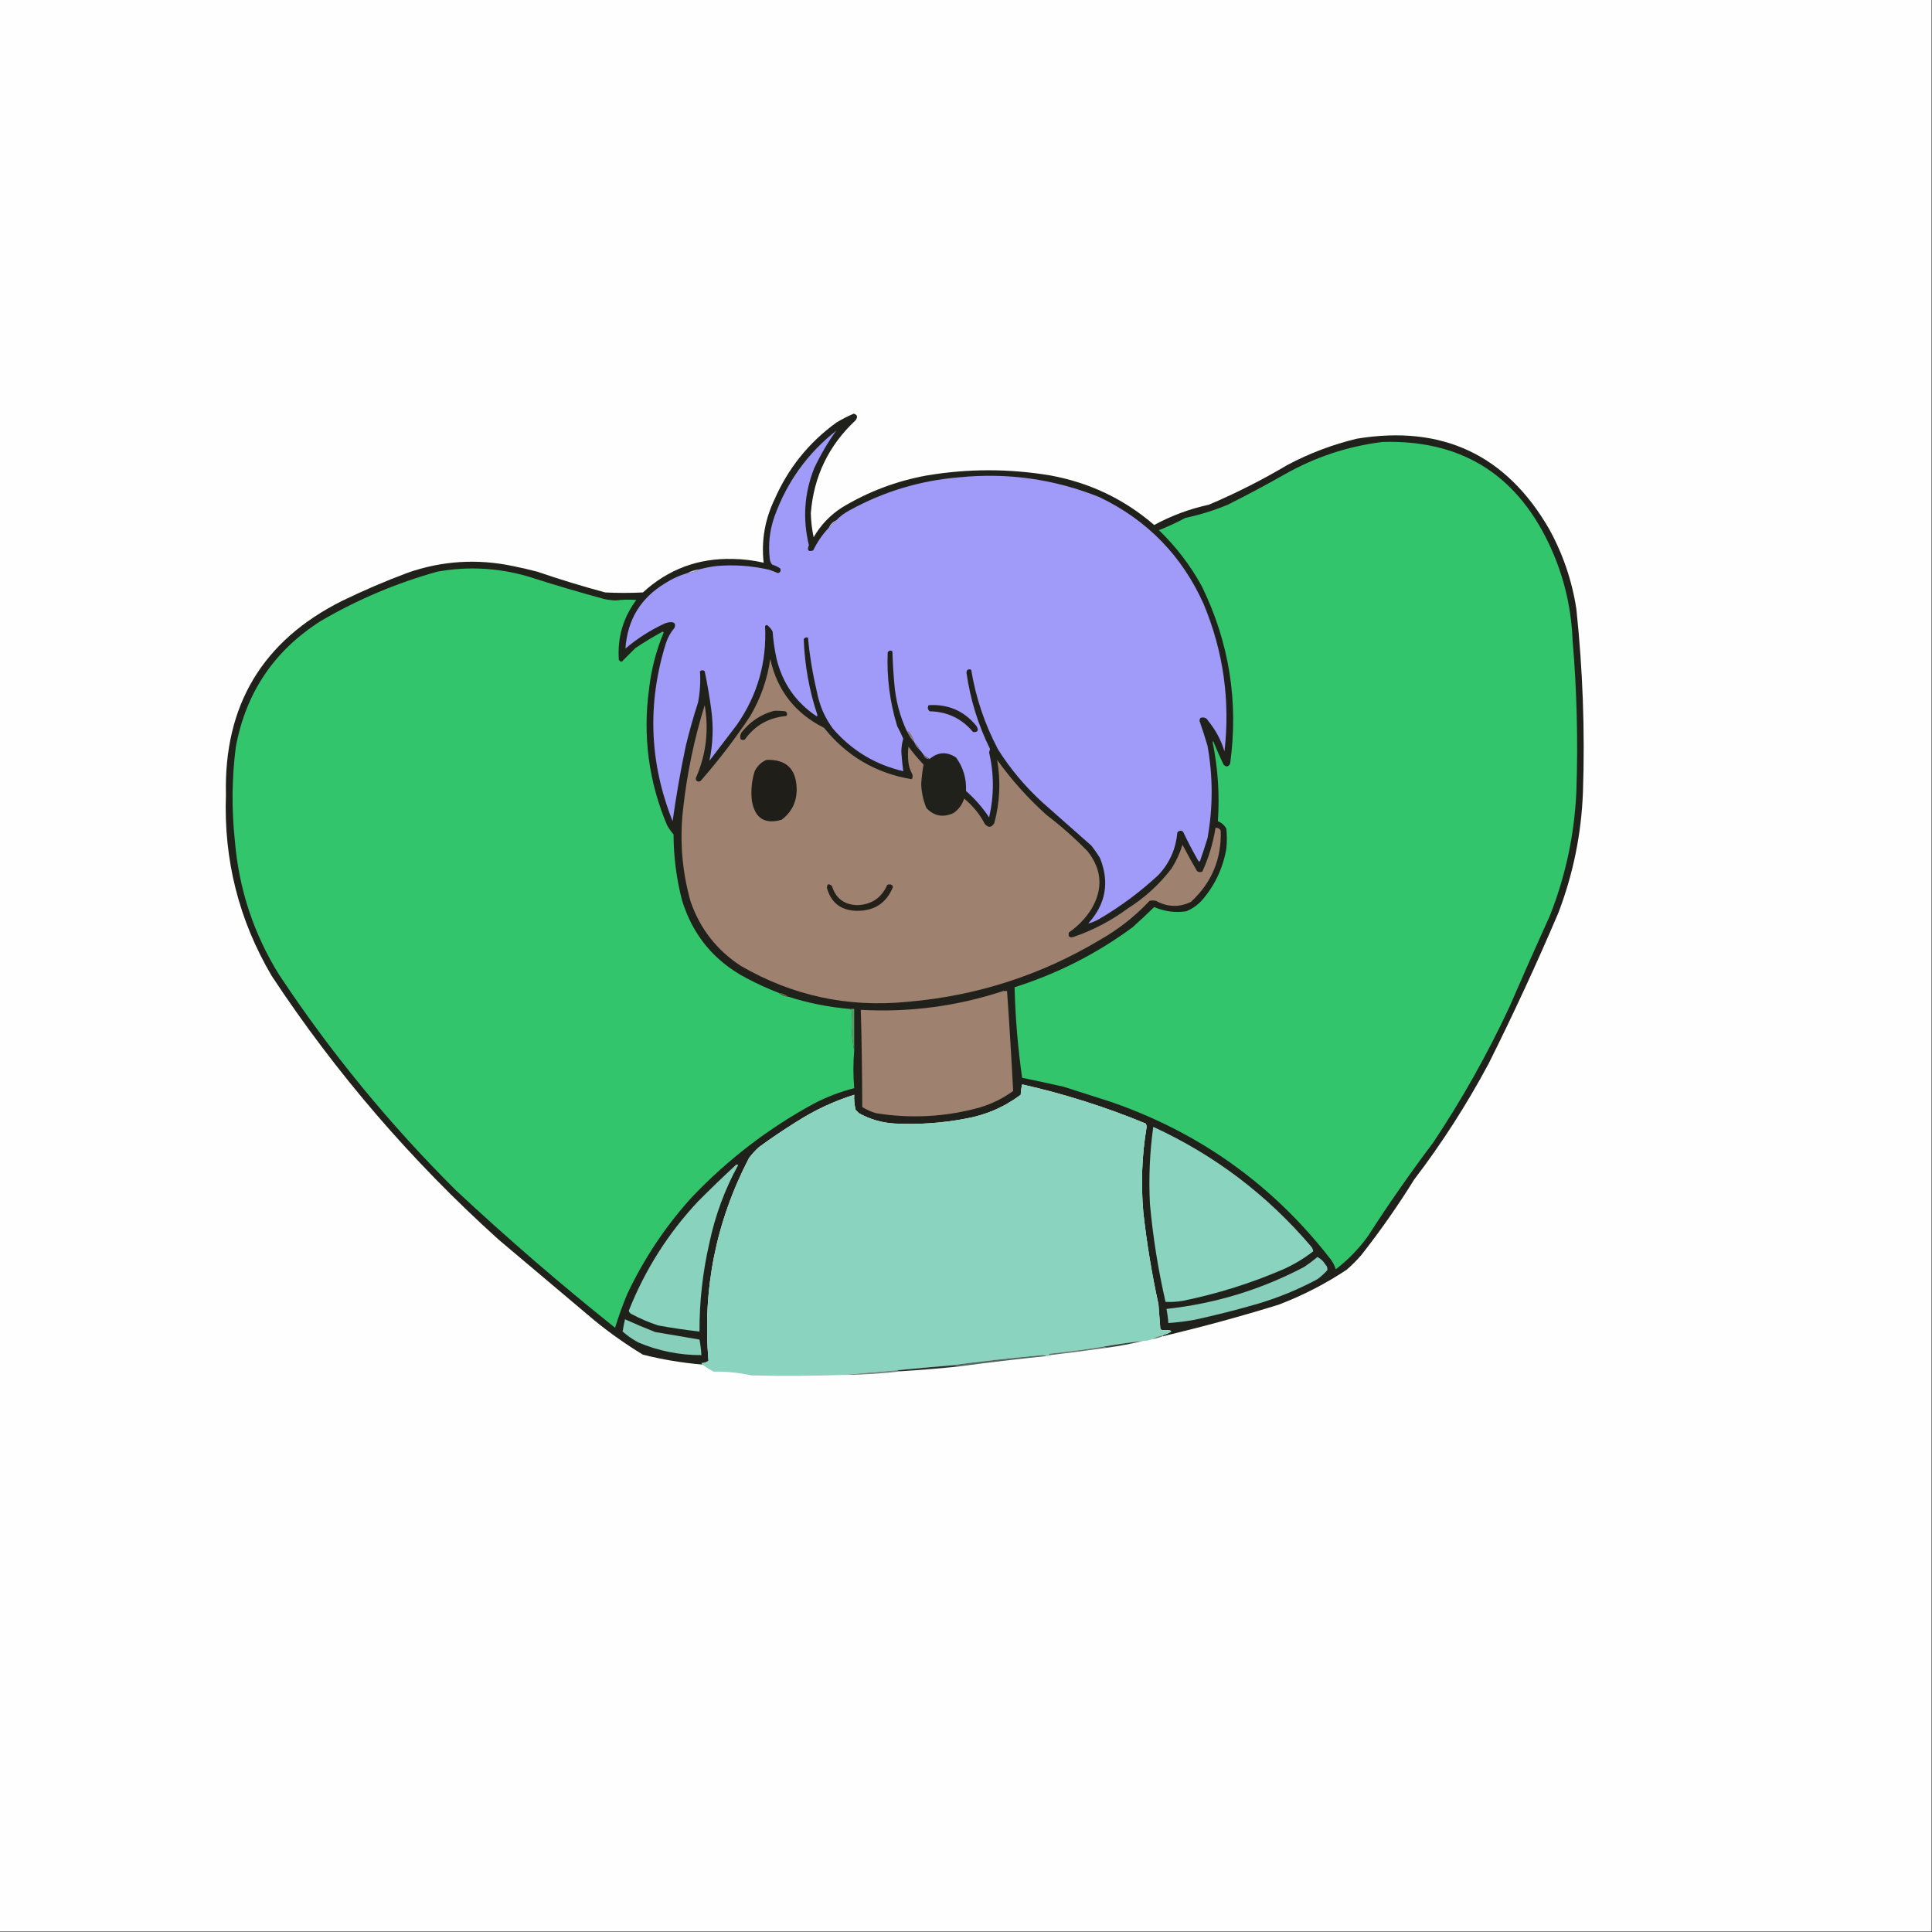 <?xml version="1.0" encoding="UTF-8"?>
<!DOCTYPE svg PUBLIC "-//W3C//DTD SVG 1.1//EN" "http://www.w3.org/Graphics/SVG/1.1/DTD/svg11.dtd">
<svg xmlns="http://www.w3.org/2000/svg" version="1.1" width="2048px" height="2048px" style="shape-rendering:geometricPrecision; text-rendering:geometricPrecision; image-rendering:optimizeQuality; fill-rule:evenodd; clip-rule:evenodd" xmlns:xlink="http://www.w3.org/1999/xlink">
<rect width="100%" height="100%" fill="#333333" stroke="none"/>
<g><path style="opacity:1" fill="#fefefe" d="M -0.5,-0.5 C 682.167,-0.5 1364.83,-0.5 2047.5,-0.5C 2047.5,682.167 2047.5,1364.83 2047.5,2047.5C 1364.83,2047.5 682.167,2047.5 -0.5,2047.5C -0.5,1364.83 -0.5,682.167 -0.5,-0.5 Z"/></g>
<g><path style="opacity:1" fill="#20211b" d="M 1232.5,1416.5 C 1232.5,1416.17 1232.5,1415.83 1232.5,1415.5C 1244.74,1411.42 1244.41,1409.59 1231.5,1410C 1231,1409.5 1230.5,1409 1230,1408.5C 1229.33,1399.83 1228.67,1391.17 1228,1382.5C 1220.99,1350.44 1215.65,1318.1 1212,1285.5C 1209.26,1255.01 1210.43,1224.68 1215.5,1194.5C 1215.43,1193.23 1215.1,1192.06 1214.5,1191C 1172,1173.44 1128.34,1159.61 1083.5,1149.5C 1082.67,1153.12 1082.17,1156.79 1082,1160.5C 1064.31,1173.75 1044.48,1182.25 1022.5,1186C 998.026,1190.58 973.359,1192.25 948.5,1191C 934.939,1190.23 922.272,1186.56 910.5,1180C 909.333,1178.83 908.167,1177.67 907,1176.5C 905.729,1171.25 905.229,1165.91 905.5,1160.5C 883.903,1167.3 863.57,1176.8 844.5,1189C 830.821,1197.5 817.488,1206.5 804.5,1216C 800.659,1219.51 797.159,1223.34 794,1227.5C 758.927,1295 744.594,1366.67 751,1442.5C 748.834,1444.12 746.334,1444.95 743.5,1445C 744.056,1445.38 744.389,1445.88 744.5,1446.5C 723.204,1444.71 702.204,1441.21 681.5,1436C 663.668,1425.17 646.668,1413.17 630.5,1400C 596.5,1371.33 562.5,1342.67 528.5,1314C 436.223,1230.76 356.056,1137.6 288,1034.5C 253.19,975.396 237.024,911.396 239.5,842.5C 237.211,747.715 278.211,679.215 362.5,637C 385.339,625.916 408.672,615.916 432.5,607C 468.815,594.458 505.815,592.124 543.5,600C 552.23,601.746 560.896,603.746 569.5,606C 593.253,614.14 617.253,621.473 641.5,628C 654.833,628.667 668.167,628.667 681.5,628C 708.389,603.364 740.223,591.531 777,592.5C 787.99,592.702 798.823,594.036 809.5,596.5C 806.935,573.146 810.769,550.813 821,529.5C 835.484,496.357 857.318,469.19 886.5,448C 892.457,444.365 898.623,441.198 905,438.5C 908.875,439.636 909.541,441.969 907,445.5C 878.428,472.145 862.595,504.978 859.5,544C 859.692,552.614 860.692,561.114 862.5,569.5C 869.929,556.571 879.929,546.071 892.5,538C 920.376,521.151 950.376,509.818 982.5,504C 1026.17,496.679 1069.83,496.679 1113.5,504C 1155.08,511.628 1191.75,529.128 1223.5,556.5C 1241.78,546.593 1261.11,539.426 1281.5,535C 1310.13,522.851 1337.8,508.851 1364.5,493C 1387.97,480.511 1412.63,471.178 1438.5,465C 1528.76,450.226 1596.6,482.06 1642,560.5C 1656.73,587.095 1666.4,615.428 1671,645.5C 1677.83,710.016 1680.17,774.682 1678,839.5C 1676.37,883.615 1667.7,926.281 1652,967.5C 1628.96,1021.58 1604.29,1074.92 1578,1127.5C 1554.91,1170.71 1528.58,1211.71 1499,1250.5C 1481.81,1278.22 1463.14,1304.88 1443,1330.5C 1438.16,1336.04 1432.99,1341.21 1427.5,1346C 1405,1360.92 1381,1373.25 1355.5,1383C 1314.86,1395.58 1273.86,1406.74 1232.5,1416.5 Z"/></g>
<g><path style="opacity:1" fill="#a09af8" d="M 878.5,559.5 C 881.5,557.167 884.167,554.5 886.5,551.5C 890.562,547.291 895.228,543.791 900.5,541C 936.613,521.075 975.28,509.408 1016.5,506C 1067.97,500.807 1117.63,507.807 1165.5,527C 1216.2,551.364 1253.03,589.198 1276,640.5C 1296.82,690.614 1304.16,742.614 1298,796.5C 1294.41,784.659 1288.75,773.993 1281,764.5C 1279.09,760.99 1276.26,759.824 1272.5,761C 1271.92,761.893 1271.59,762.893 1271.5,764C 1274.53,772.758 1277.36,781.592 1280,790.5C 1285.87,823.213 1285.87,855.88 1280,888.5C 1277.65,896.226 1275.15,903.892 1272.5,911.5C 1272.27,912.932 1271.6,913.432 1270.5,913C 1264.6,902.705 1259.1,892.205 1254,881.5C 1251.73,880.065 1249.73,880.398 1248,882.5C 1246.5,899.836 1239.83,914.836 1228,927.5C 1208.86,945.312 1188.03,960.812 1165.5,974C 1161.62,976.284 1157.62,977.951 1153.5,979C 1172.2,958.479 1176.37,935.313 1166,909.5C 1163.25,904.992 1160.25,900.659 1157,896.5C 1139.83,881.333 1122.67,866.167 1105.5,851C 1087.03,834.216 1071.2,815.383 1058,794.5C 1043.9,767.855 1034.4,739.689 1029.5,710C 1026.43,708.836 1024.77,709.836 1024.5,713C 1028.51,741.359 1036.84,768.359 1049.5,794C 1049.09,795.144 1048.76,796.311 1048.5,797.5C 1053.81,820.525 1053.81,843.525 1048.5,866.5C 1041.61,856.105 1033.44,846.772 1024,838.5C 1024.59,825.355 1021.09,813.521 1013.5,803C 1003.68,796.553 994.345,797.053 985.5,804.5C 982.907,803.246 980.573,801.58 978.5,799.5C 977.396,797.611 976.063,795.945 974.5,794.5C 973.567,791.63 971.9,789.296 969.5,787.5C 968.205,783.577 966.372,779.91 964,776.5C 963.329,775.748 962.496,775.414 961.5,775.5C 953.907,759.387 949.407,742.387 948,724.5C 946.986,713.189 946.32,701.855 946,690.5C 944.062,689.14 942.396,689.473 941,691.5C 939.905,718.077 943.239,744.077 951,769.5C 953.303,773.939 955.47,778.439 957.5,783C 956.11,787.728 955.444,792.561 955.5,797.5C 955.95,804.195 956.616,810.862 957.5,817.5C 927.738,810.541 902.905,795.541 883,772.5C 874.348,760.857 868.682,747.857 866,733.5C 861.474,714.51 858.307,695.343 856.5,676C 854.633,675.289 853.133,675.789 852,677.5C 852.966,704.999 857.799,731.832 866.5,758C 866.333,758.5 866.167,759 866,759.5C 843.556,744.68 829.222,724.013 823,697.5C 821.015,688.258 819.682,678.925 819,669.5C 817.516,666.653 815.516,664.32 813,662.5C 812.228,662.645 811.561,662.978 811,663.5C 812.963,701.991 802.963,736.991 781,768.5C 771.333,781.167 761.667,793.833 752,806.5C 755.751,788.712 756.418,770.712 754,752.5C 752.182,738.742 749.848,725.075 747,711.5C 745.333,710.167 743.667,710.167 742,711.5C 742.72,722.54 742.053,733.54 740,744.5C 735.087,759.662 730.754,774.995 727,790.5C 721.4,817.04 716.734,843.707 713,870.5C 688.294,808.389 685.96,745.389 706,681.5C 707.973,675.551 710.973,670.217 715,665.5C 716.484,661.451 715.151,659.451 711,659.5C 708.747,659.631 706.581,660.131 704.5,661C 689.396,667.962 675.562,676.795 663,687.5C 665.046,656.905 679.213,633.738 705.5,618C 712.692,613.403 720.358,609.903 728.5,607.5C 733.264,607.231 737.597,605.898 741.5,603.5C 747.284,601.929 753.284,600.762 759.5,600C 778.409,598.376 797.075,599.709 815.5,604C 818.599,605.02 821.599,606.186 824.5,607.5C 827.246,606.904 828.08,605.237 827,602.5C 824.363,600.765 821.53,599.432 818.5,598.5C 817.066,596.78 816.233,594.78 816,592.5C 814.168,577.087 815.835,562.087 821,547.5C 834.188,510.832 856.021,480.498 886.5,456.5C 877.672,468.671 869.838,482.004 863,496.5C 852.543,523.058 850.71,550.225 857.5,578C 855.244,583.319 856.744,585.153 862,583.5C 866.277,574.598 871.777,566.598 878.5,559.5 Z"/></g>
<g><path style="opacity:1" fill="#32c56c" d="M 1465.5,468.5 C 1547.15,466.058 1605.65,501.391 1641,574.5C 1656.87,607.331 1665.54,641.997 1667,678.5C 1671.55,732.099 1672.89,785.766 1671,839.5C 1668.95,884.742 1659.62,928.408 1643,970.5C 1628.39,1002.72 1614.06,1035.05 1600,1067.5C 1576.55,1117.77 1549.55,1165.77 1519,1211.5C 1494.77,1243.63 1471.77,1276.63 1450,1310.5C 1440.37,1323.79 1429.04,1335.46 1416,1345.5C 1414.88,1341.93 1413.21,1338.6 1411,1335.5C 1349.99,1256.53 1272.16,1200.7 1177.5,1168C 1160.83,1162.67 1144.17,1157.33 1127.5,1152C 1112.86,1148.69 1098.19,1145.53 1083.5,1142.5C 1078.97,1110.68 1076.3,1078.68 1075.5,1046.5C 1120.81,1032.18 1162.48,1011.01 1200.5,983C 1208.32,976.017 1215.98,968.85 1223.5,961.5C 1234.36,966.235 1245.69,967.735 1257.5,966C 1263.81,963.365 1269.31,959.532 1274,954.5C 1287.76,938.651 1296.42,920.317 1300,899.5C 1300.67,892.5 1300.67,885.5 1300,878.5C 1297.92,874.75 1294.92,872.084 1291,870.5C 1292.92,842.417 1291.09,814.583 1285.5,787C 1285.67,786.5 1285.83,786 1286,785.5C 1289.39,793.951 1293.06,802.284 1297,810.5C 1299.84,813.371 1302.17,813.037 1304,809.5C 1313.04,743.736 1303.04,681.069 1274,621.5C 1261.9,599.39 1246.73,579.557 1228.5,562C 1238.07,558.214 1247.41,553.88 1256.5,549C 1271.95,545.737 1286.95,541.071 1301.5,535C 1321.82,524.842 1341.82,514.176 1361.5,503C 1394.03,484.547 1428.69,473.047 1465.5,468.5 Z"/></g>
<g><path style="opacity:1" fill="#bfbdd4" d="M 886.5,551.5 C 884.167,554.5 881.5,557.167 878.5,559.5C 880.167,555.833 882.833,553.167 886.5,551.5 Z"/></g>
<g><path style="opacity:1" fill="#33c56c" d="M 825.5,1052.5 C 828.34,1054.92 831.673,1056.25 835.5,1056.5C 856.567,1063.25 878.233,1067.58 900.5,1069.5C 901.263,1070.27 902.263,1070.77 903.5,1071C 902.044,1085.35 902.71,1099.51 905.5,1113.5C 904.348,1126.84 904.348,1140.18 905.5,1153.5C 890.537,1157.31 876.204,1162.81 862.5,1170C 814.203,1196.27 771.037,1229.44 733,1269.5C 705.372,1300.06 682.705,1334.06 665,1371.5C 660.073,1383.28 655.739,1395.28 652,1407.5C 594.06,1361.25 537.894,1312.75 483.5,1262C 413.063,1191.94 350.563,1115.77 296,1033.5C 268.954,990.027 253.287,942.694 249,891.5C 245.395,858.119 245.728,824.786 250,791.5C 260.864,733.683 291.03,689.183 340.5,658C 379.24,635.417 420.24,618.084 463.5,606C 495.876,600.174 527.876,601.84 559.5,611C 586.326,619.609 613.326,627.609 640.5,635C 644.459,635.827 648.459,636.327 652.5,636.5C 659.822,635.584 667.155,635.417 674.5,636C 660.504,654.806 654.337,675.973 656,699.5C 656.739,700.574 657.739,701.241 659,701.5C 663.767,696.733 668.6,691.9 673.5,687C 682.57,680.936 691.903,675.269 701.5,670C 702.332,669.312 702.998,669.479 703.5,670.5C 695.521,689.749 690.354,709.749 688,730.5C 681.271,780.278 687.604,828.278 707,874.5C 708.944,878.11 711.277,881.443 714,884.5C 714.049,908.227 717.049,931.56 723,954.5C 734.42,991.523 757.253,1019.02 791.5,1037C 802.568,1042.85 813.901,1048.02 825.5,1052.5 Z"/></g>
<g><path style="opacity:1" fill="#c1bfda" d="M 741.5,603.5 C 737.597,605.898 733.264,607.231 728.5,607.5C 732.502,605.39 736.835,604.057 741.5,603.5 Z"/></g>
<g><path style="opacity:1" fill="#9f816f" d="M 816.5,698.5 C 823.852,731.86 842.852,756.193 873.5,771.5C 897.524,801.514 928.524,819.681 966.5,826C 967.576,824.274 967.743,822.441 967,820.5C 964.878,816.802 963.545,812.802 963,808.5C 962.333,802.833 962.333,797.167 963,791.5C 967.957,798.126 973.291,804.46 979,810.5C 977.8,817.22 976.966,824.053 976.5,831C 976.801,839.84 978.635,848.34 982,856.5C 990.028,865.057 999.528,866.89 1010.5,862C 1016.15,858.213 1019.98,853.046 1022,846.5C 1031.17,854 1038.5,863 1044,873.5C 1047.84,877.729 1051.18,877.395 1054,872.5C 1059.92,850.304 1060.92,827.971 1057,805.5C 1072.33,826.84 1089.83,846.34 1109.5,864C 1124.89,875.718 1139.39,888.552 1153,902.5C 1168.16,921.862 1169.49,942.195 1157,963.5C 1150.71,973.456 1142.71,981.789 1133,988.5C 1132.07,993.083 1133.9,994.583 1138.5,993C 1159.11,985.863 1178.11,975.863 1195.5,963C 1213.55,951.614 1229.05,937.447 1242,920.5C 1246.91,912.671 1250.75,904.337 1253.5,895.5C 1258.41,904.994 1263.58,914.328 1269,923.5C 1270.73,924.576 1272.56,924.743 1274.5,924C 1281.28,909.145 1285.95,893.645 1288.5,877.5C 1290.98,877.323 1292.81,878.323 1294,880.5C 1295.01,910.47 1284.51,935.636 1262.5,956C 1250.1,962.025 1237.77,961.692 1225.5,955C 1223.17,954.333 1220.83,954.333 1218.5,955C 1203.18,971.334 1185.84,985.001 1166.5,996C 1103.34,1033.83 1035.01,1055.83 961.5,1062C 898.65,1068.17 839.984,1055.51 785.5,1024C 759.875,1007.36 742.041,984.527 732,955.5C 723.068,923.72 720.401,891.387 724,858.5C 728.085,820.739 735.752,783.739 747,747.5C 751.636,774.37 748.469,800.203 737.5,825C 737.767,828.164 739.433,829.164 742.5,828C 761.533,806.306 779.033,783.473 795,759.5C 806.242,740.606 813.409,720.273 816.5,698.5 Z"/></g>
<g><path style="opacity:1" fill="#23211e" d="M 984.5,747.5 C 1005.19,746.265 1022.02,753.599 1035,769.5C 1037.81,774.231 1036.65,776.398 1031.5,776C 1019.55,761.692 1004.22,754.359 985.5,754C 983.316,752.102 982.983,749.936 984.5,747.5 Z"/></g>
<g><path style="opacity:1" fill="#212019" d="M 820.5,753.5 C 824.514,753.334 828.514,753.501 832.5,754C 834.527,755.396 834.86,757.062 833.5,759C 814.844,760.652 800.177,768.986 789.5,784C 787.888,784.72 786.388,784.554 785,783.5C 784.294,781.029 784.627,778.695 786,776.5C 795.002,764.982 806.502,757.316 820.5,753.5 Z"/></g>
<g><path style="opacity:1" fill="#917a7e" d="M 961.5,775.5 C 962.496,775.414 963.329,775.748 964,776.5C 966.372,779.91 968.205,783.577 969.5,787.5C 966.35,783.881 963.684,779.881 961.5,775.5 Z"/></g>
<g><path style="opacity:1" fill="#927b80" d="M 969.5,787.5 C 971.9,789.296 973.567,791.63 974.5,794.5C 972.1,792.704 970.433,790.37 969.5,787.5 Z"/></g>
<g><path style="opacity:1" fill="#756469" d="M 978.5,799.5 C 980.573,801.58 982.907,803.246 985.5,804.5C 982.011,805.079 979.677,803.413 978.5,799.5 Z"/></g>
<g><path style="opacity:1" fill="#1f1e18" d="M 812.5,805.5 C 833.329,804.826 843.996,814.993 844.5,836C 844.683,849.84 839.349,860.84 828.5,869C 810.543,874.089 800.043,867.256 797,848.5C 795.827,837.936 796.827,827.603 800,817.5C 802.744,811.921 806.911,807.921 812.5,805.5 Z"/></g>
<g><path style="opacity:1" fill="#23211a" d="M 877.5,937.5 C 879.39,937.297 880.89,937.963 882,939.5C 886.02,952.286 894.854,958.952 908.5,959.5C 923.828,959.019 934.495,951.853 940.5,938C 942.167,937.333 943.833,937.333 945.5,938C 946.059,938.725 946.392,939.558 946.5,940.5C 939.485,957.444 926.652,965.777 908,965.5C 891.384,965.117 880.884,956.951 876.5,941C 876.648,939.744 876.982,938.577 877.5,937.5 Z"/></g>
<g><path style="opacity:1" fill="#9f816f" d="M 1063.5,1050.5 C 1064.83,1050.5 1066.17,1050.5 1067.5,1050.5C 1070,1085.84 1072.17,1121.17 1074,1156.5C 1063.2,1164.32 1051.37,1170.15 1038.5,1174C 1002.23,1184.02 965.558,1186.02 928.5,1180C 923.356,1178.51 918.522,1176.34 914,1173.5C 913.96,1139.24 913.46,1104.91 912.5,1070.5C 964.248,1073.31 1014.58,1066.64 1063.5,1050.5 Z"/></g>
<g><path style="opacity:1" fill="#5d654d" d="M 825.5,1052.5 C 829.327,1052.75 832.66,1054.08 835.5,1056.5C 831.673,1056.25 828.34,1054.92 825.5,1052.5 Z"/></g>
<g><path style="opacity:1" fill="#56a065" d="M 900.5,1069.5 C 902.167,1069.5 903.833,1069.5 905.5,1069.5C 905.5,1084.17 905.5,1098.83 905.5,1113.5C 902.71,1099.51 902.044,1085.35 903.5,1071C 902.263,1070.77 901.263,1070.27 900.5,1069.5 Z"/></g>
<g><path style="opacity:1" fill="#8ad3bf" d="M 1232.5,1415.5 C 1228.49,1416.09 1224.83,1417.42 1221.5,1419.5C 1218.32,1420.79 1214.99,1421.46 1211.5,1421.5C 1197.44,1423.03 1183.44,1425.03 1169.5,1427.5C 1150.59,1430.51 1131.59,1433.01 1112.5,1435C 1111.29,1436.11 1111.62,1436.61 1113.5,1436.5C 1112.43,1437.43 1111.1,1437.77 1109.5,1437.5C 1108.21,1436.84 1106.71,1436.51 1105,1436.5C 1071.93,1439.49 1039.1,1443.16 1006.5,1447.5C 987.826,1449.05 969.159,1450.71 950.5,1452.5C 931.339,1454.01 912.339,1455.68 893.5,1457.5C 861.19,1458.64 828.856,1458.8 796.5,1458C 783.352,1455.07 770.018,1453.74 756.5,1454C 752.268,1451.73 748.268,1449.23 744.5,1446.5C 744.389,1445.88 744.056,1445.38 743.5,1445C 746.334,1444.95 748.834,1444.12 751,1442.5C 744.594,1366.67 758.927,1295 794,1227.5C 797.159,1223.34 800.659,1219.51 804.5,1216C 817.488,1206.5 830.821,1197.5 844.5,1189C 863.57,1176.8 883.903,1167.3 905.5,1160.5C 905.229,1165.91 905.729,1171.25 907,1176.5C 908.167,1177.67 909.333,1178.83 910.5,1180C 922.272,1186.56 934.939,1190.23 948.5,1191C 973.359,1192.25 998.026,1190.58 1022.5,1186C 1044.48,1182.25 1064.31,1173.75 1082,1160.5C 1082.17,1156.79 1082.67,1153.12 1083.5,1149.5C 1128.34,1159.61 1172,1173.44 1214.5,1191C 1215.1,1192.06 1215.43,1193.23 1215.5,1194.5C 1210.43,1224.68 1209.26,1255.01 1212,1285.5C 1215.65,1318.1 1220.99,1350.44 1228,1382.5C 1228.67,1391.17 1229.33,1399.83 1230,1408.5C 1230.5,1409 1231,1409.5 1231.5,1410C 1244.41,1409.59 1244.74,1411.42 1232.5,1415.5 Z"/></g>
<g><path style="opacity:1" fill="#8ad3bf" d="M 1222.5,1194.5 C 1287.64,1224.47 1343.48,1266.8 1390,1321.5C 1391.29,1323.05 1391.96,1324.72 1392,1326.5C 1382.58,1333.8 1372.42,1339.96 1361.5,1345C 1326.78,1360.09 1290.78,1371.42 1253.5,1379C 1247.52,1380 1241.52,1380.33 1235.5,1380C 1227.68,1345.9 1222.18,1311.4 1219,1276.5C 1217.57,1249.03 1218.74,1221.7 1222.5,1194.5 Z"/></g>
<g><path style="opacity:1" fill="#89d2be" d="M 780.5,1234.5 C 781.239,1234.37 781.906,1234.54 782.5,1235C 768.279,1260.95 758.112,1288.45 752,1317.5C 744.883,1348.44 741.383,1379.77 741.5,1411.5C 726.769,1409.83 712.102,1407.66 697.5,1405C 687.838,1401.78 678.505,1397.78 669.5,1393C 668.01,1392.25 667.01,1391.09 666.5,1389.5C 683.702,1346.07 708.202,1307.4 740,1273.5C 753.287,1260.14 766.787,1247.14 780.5,1234.5 Z"/></g>
<g><path style="opacity:1" fill="#88cfbb" d="M 1396.5,1332.5 C 1400.1,1334.26 1402.93,1336.93 1405,1340.5C 1406.75,1342.21 1407.42,1344.21 1407,1346.5C 1403.8,1350.04 1400.3,1353.2 1396.5,1356C 1376.39,1366.82 1355.39,1375.48 1333.5,1382C 1311.38,1388.42 1289.05,1394.09 1266.5,1399C 1257.22,1400.66 1247.89,1401.83 1238.5,1402.5C 1238.16,1397.45 1237.49,1392.45 1236.5,1387.5C 1288.01,1381.96 1336.68,1367.12 1382.5,1343C 1387.41,1339.72 1392.08,1336.22 1396.5,1332.5 Z"/></g>
<g><path style="opacity:1" fill="#87cebb" d="M 662.5,1398.5 C 673.019,1403.26 683.686,1407.76 694.5,1412C 710.192,1414.59 725.859,1417.26 741.5,1420C 742.526,1425.41 743.192,1430.91 743.5,1436.5C 720.257,1436.55 697.923,1432.05 676.5,1423C 670.563,1419.78 665.063,1415.95 660,1411.5C 660.701,1407.2 661.535,1402.87 662.5,1398.5 Z"/></g>
<g><path style="opacity:1" fill="#668479" d="M 1232.5,1415.5 C 1232.5,1415.83 1232.5,1416.17 1232.5,1416.5C 1229.06,1417.94 1225.4,1418.94 1221.5,1419.5C 1224.83,1417.42 1228.49,1416.09 1232.5,1415.5 Z"/></g>
<g><path style="opacity:1" fill="#35453c" d="M 1211.5,1421.5 C 1199.42,1424.45 1187.08,1426.78 1174.5,1428.5C 1172.59,1428.78 1170.92,1428.45 1169.5,1427.5C 1183.44,1425.03 1197.44,1423.03 1211.5,1421.5 Z"/></g>
<g><path style="opacity:1" fill="#617269" d="M 1169.5,1427.5 C 1170.92,1428.45 1172.59,1428.78 1174.5,1428.5C 1154.31,1431.34 1133.97,1434 1113.5,1436.5C 1111.62,1436.61 1111.29,1436.11 1112.5,1435C 1131.59,1433.01 1150.59,1430.51 1169.5,1427.5 Z"/></g>
<g><path style="opacity:1" fill="#51665c" d="M 1109.5,1437.5 C 1078.41,1440.66 1047.41,1444.32 1016.5,1448.5C 1013.38,1447.52 1010.04,1447.19 1006.5,1447.5C 1039.1,1443.16 1071.93,1439.49 1105,1436.5C 1106.71,1436.51 1108.21,1436.84 1109.5,1437.5 Z"/></g>
<g><path style="opacity:1" fill="#28332b" d="M 1006.5,1447.5 C 1010.04,1447.19 1013.38,1447.52 1016.5,1448.5C 996.533,1450.55 976.533,1452.21 956.5,1453.5C 954.265,1453.79 952.265,1453.46 950.5,1452.5C 969.159,1450.71 987.826,1449.05 1006.5,1447.5 Z"/></g>
<g><path style="opacity:1" fill="#748b81" d="M 950.5,1452.5 C 952.265,1453.46 954.265,1453.79 956.5,1453.5C 935.727,1456.06 914.727,1457.4 893.5,1457.5C 912.339,1455.68 931.339,1454.01 950.5,1452.5 Z"/></g>
</svg>
